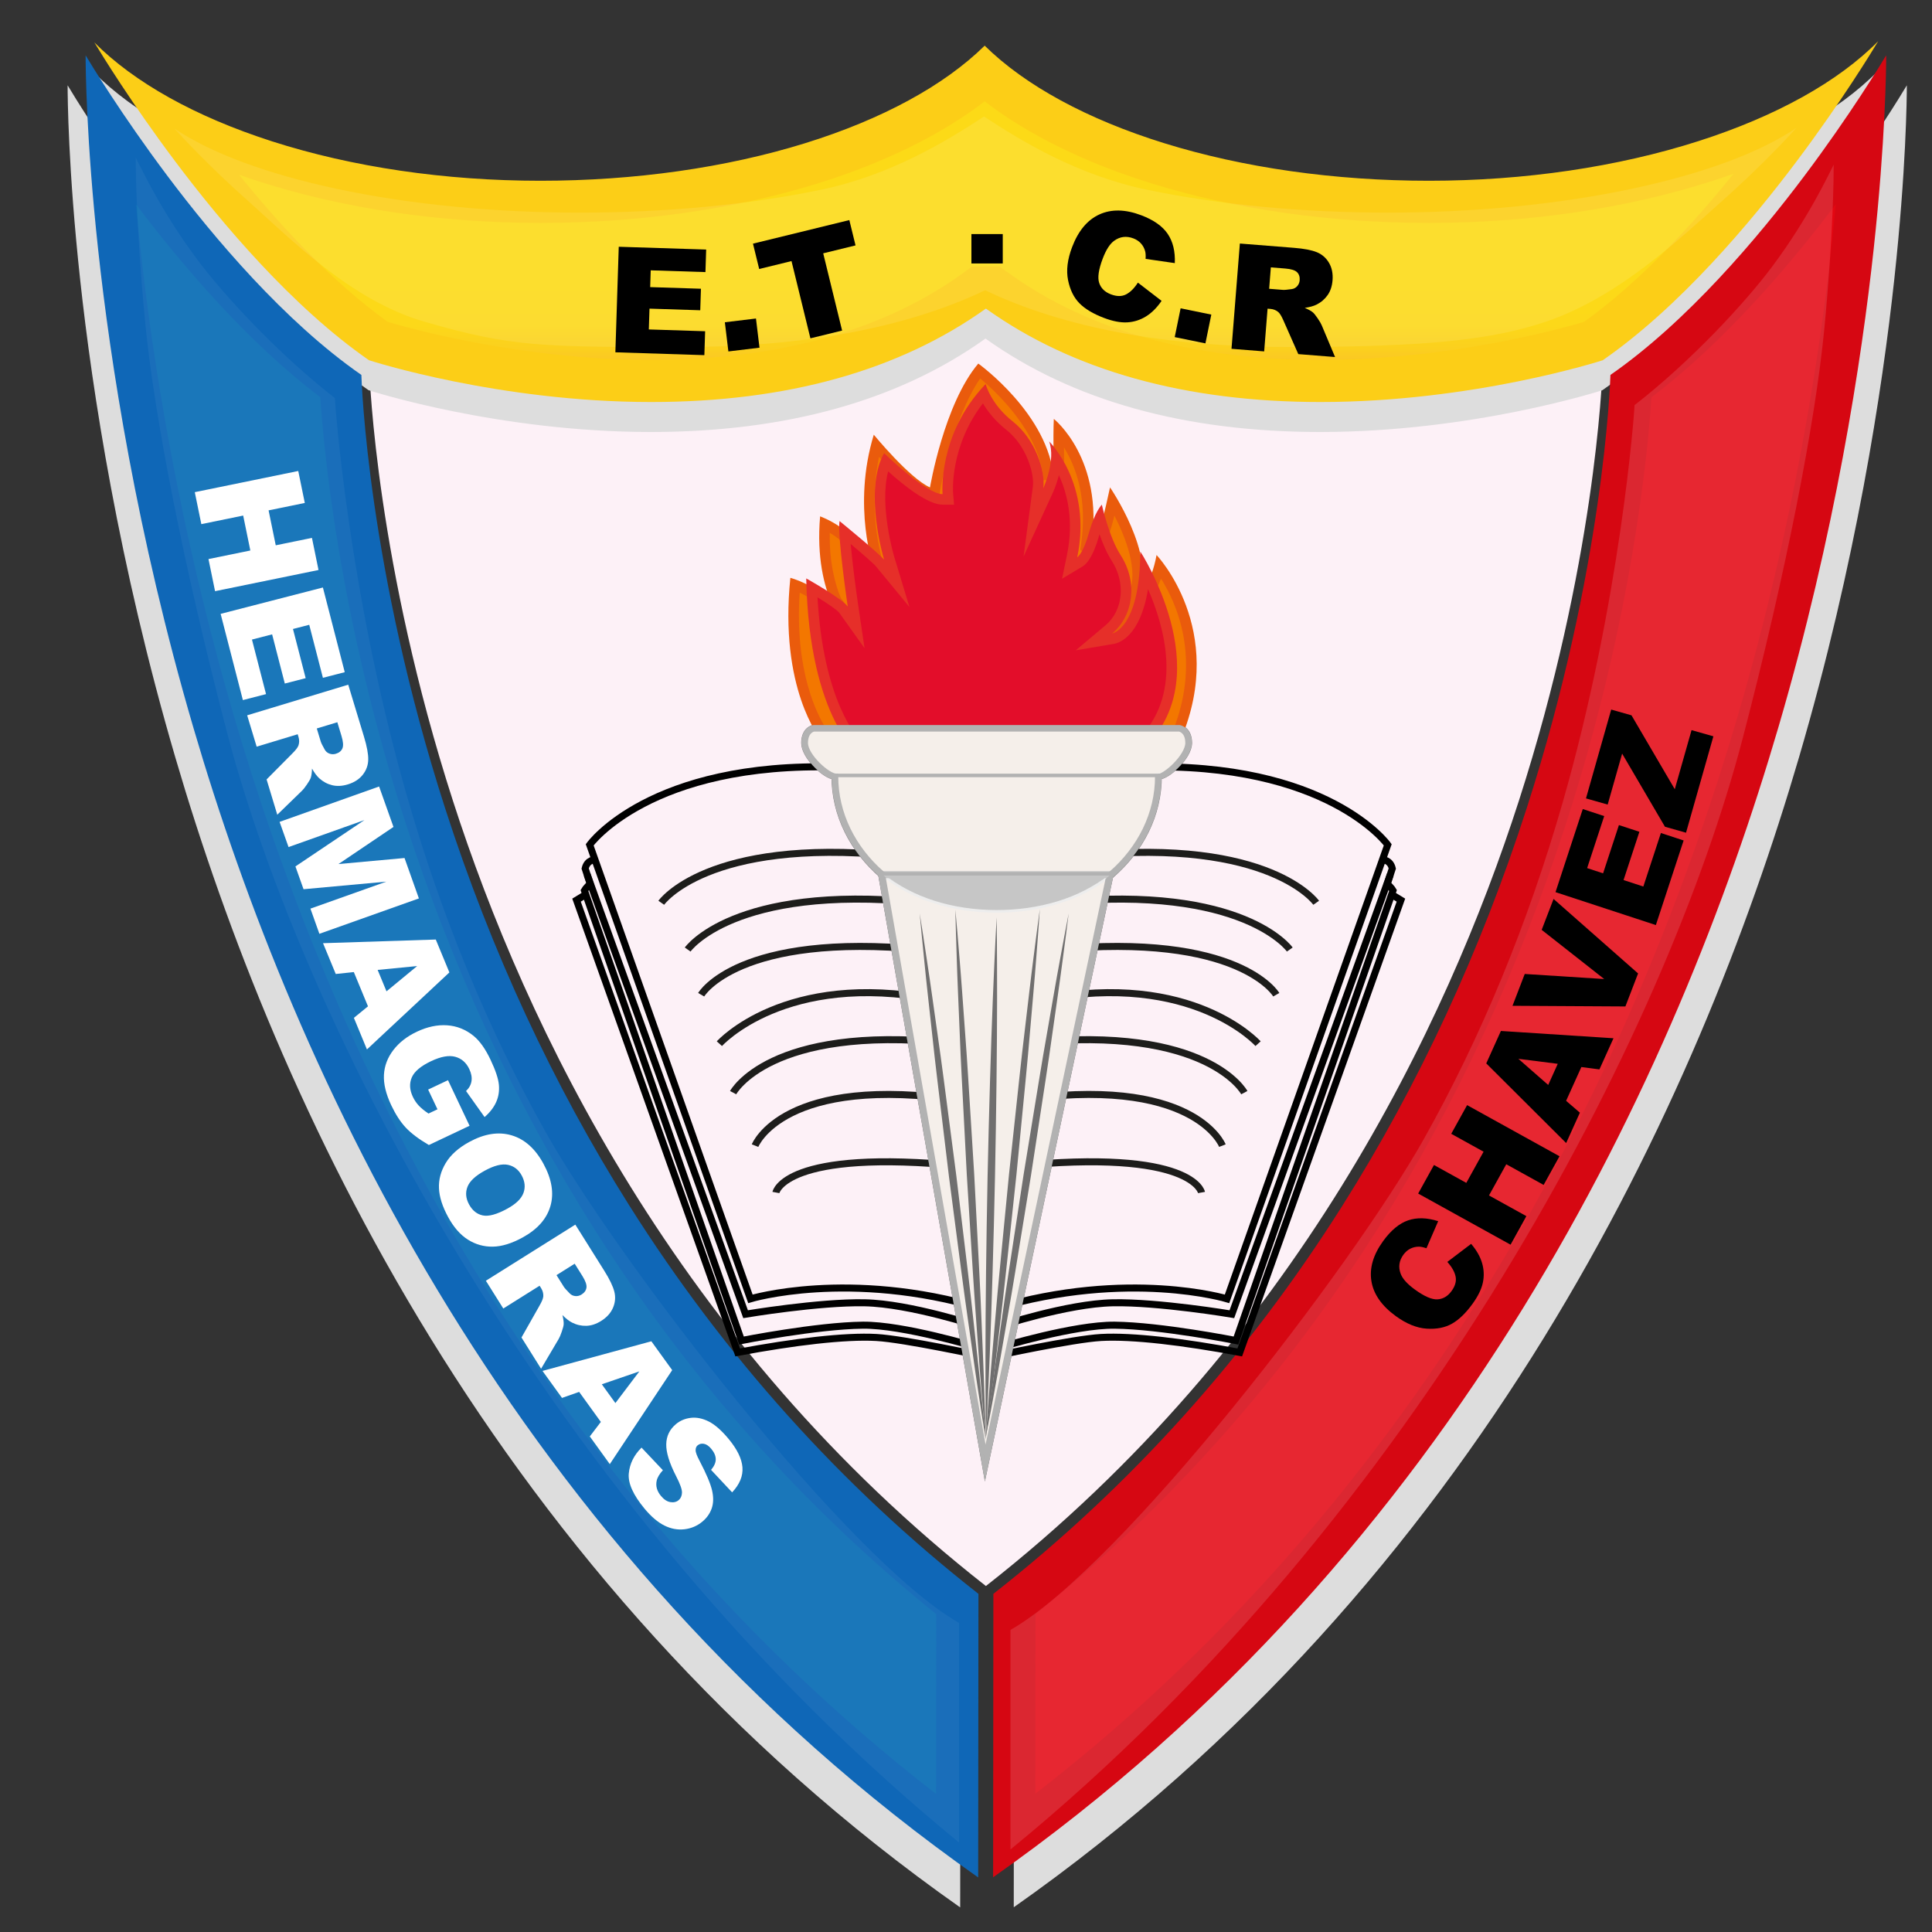<?xml version="1.0" encoding="utf-8"?>
<!-- Generator: Adobe Illustrator 16.0.0, SVG Export Plug-In . SVG Version: 6.00 Build 0)  -->
<!DOCTYPE svg PUBLIC "-//W3C//DTD SVG 1.1//EN" "http://www.w3.org/Graphics/SVG/1.1/DTD/svg11.dtd">
<svg version="1.1" xmlns="http://www.w3.org/2000/svg" xmlns:xlink="http://www.w3.org/1999/xlink" x="0px" y="0px" width="550px"
	 height="550px" viewBox="0 0 550 550" enable-background="new 0 0 550 550" xml:space="preserve">
<rect x="0" y="0" width="550" height="550" fill="#333333" stroke="none"/>
<g id="Capa_3">
	<g>
		<path fill="#DDDDDD" d="M173.989,351.659c-21.654-34.334-39.283-72.367-52.398-113.044
			C99.6,170.412,97.814,117.375,97.753,115.267C75.891,100.103,55.655,76.08,42.525,58.59
			C29.528,41.277,20.748,26.792,19.248,24.282c0.001,3.214,0.153,23.801,3.565,55.287c3.418,31.543,10.9,80.773,27.133,136.174
			C78.602,313.538,140.628,449.68,273.345,543l0.074-80.736C234.499,431.772,201.046,394.561,173.989,351.659z"/>
		<path fill="#FDF1F7" d="M280.667,90.153c-24.706,17.611-56.762,26.542-95.279,26.543c-42.044,0.001-77.506-10.983-80.257-11.857
			c0.11,3.445,2.144,55.933,23.824,123.172c20.594,63.867,63.633,154.479,151.712,223.498
			c88.082-69.021,131.122-159.636,151.715-223.505c21.68-67.238,23.712-119.72,23.822-123.164
			c-2.752,0.874-38.22,11.856-80.258,11.857C337.433,116.698,305.376,107.767,280.667,90.153z"/>
		<path fill="#DDDDDD" d="M104.933,111.089c0.649,0.211,36.982,11.895,80.331,11.893c38.502-0.001,70.534-8.934,95.207-26.548
			l0.032-0.023h0.08l0.033,0.023c24.676,17.617,56.707,26.549,95.206,26.548c43.346-0.001,79.682-11.683,80.331-11.893
			c21.849-15.144,42.081-39.164,55.208-56.649c12.81-17.063,21.519-31.377,23.195-34.175
			c-11.368,11.518-29.004,21.336-51.076,28.414c-23.085,7.401-49.643,11.314-76.804,11.314c-26.791,0-52.863-3.701-75.397-10.701
			c-21.883-6.798-39.545-16.396-51.086-27.758c-11.541,11.362-29.203,20.96-51.086,27.758c-22.535,7-48.606,10.701-75.398,10.701
			c-27.145,0-53.582-3.887-76.454-11.241c-21.704-6.979-39.133-16.696-50.511-28.128c2.111,3.503,10.645,17.386,22.981,33.819
			C62.853,71.927,83.085,95.945,104.933,111.089z"/>
		<path fill="#DDDDDD" d="M464.333,115.267c-0.062,2.108-1.847,55.145-23.837,123.349c-13.115,40.677-30.744,78.71-52.398,113.044
			c-27.058,42.901-60.51,80.112-99.429,110.604l-0.074,80.696c132.833-93.338,194.882-229.538,223.547-327.37
			c16.232-55.401,23.714-104.631,27.132-136.174c3.36-31.011,3.559-51.455,3.564-55.133c-1.499,2.507-10.278,16.995-23.277,34.309
			C506.431,76.08,486.195,100.103,464.333,115.267z"/>
	</g>
	<g>
		<path fill="#0F70B7" d="M272.479,522.758C147.647,430.697,88.52,300.027,60.828,205.521
			c-16.109-54.98-23.534-103.833-26.925-135.134c-1.426-13.152-2.277-24.332-2.785-33.123c3.349,4.905,7.298,10.486,11.732,16.393
			c12.906,17.191,32.592,40.609,54.162,56.269c0.666,12.468,4.419,61.292,23.991,121.995
			c13.269,41.153,31.112,79.644,53.034,114.403c26.891,42.638,60.019,79.735,98.502,110.311L272.479,522.758z"/>
		<path fill="#0F67B7" d="M38.708,58.13c12.699,16.823,31.583,39.175,52.485,54.951c1.063,16.228,5.591,63.273,24.101,120.681
			c13.423,41.631,31.48,80.579,53.669,115.763c26.721,42.368,59.529,79.347,97.575,109.991l-0.047,51.194
			C149.505,420.116,93.3,295.002,66.586,203.834C50.601,149.276,43.233,100.8,39.868,69.741
			C39.428,65.684,39.043,61.808,38.708,58.13 M24.372,15.747c0.001,3.214,0.153,23.801,3.565,55.287
			c3.418,31.543,10.9,80.773,27.133,136.174c28.655,97.795,90.682,233.937,223.398,327.257l0.074-80.736
			c-38.92-30.491-72.373-67.703-99.43-110.604c-21.654-34.334-39.283-72.367-52.398-113.044
			c-21.991-68.204-23.776-121.24-23.837-123.349C81.015,91.567,60.779,67.545,47.649,50.055
			C34.652,32.742,25.872,18.256,24.372,15.747L24.372,15.747z"/>
	</g>
	<g>
		<linearGradient id="SVGID_1_" gradientUnits="userSpaceOnUse" x1="280.772" y1="21.131" x2="280.772" y2="108.447">
			<stop  offset="0.667" style="stop-color:#FCDA17"/>
			<stop  offset="0.818" style="stop-color:#FCD819"/>
			<stop  offset="0.894" style="stop-color:#FBD01E"/>
			<stop  offset="0.954" style="stop-color:#FAC327"/>
			<stop  offset="1" style="stop-color:#F9B233"/>
		</linearGradient>
		<path fill="url(#SVGID_1_)" d="M375.946,108.447c-37.223,0.001-68.081-8.556-91.72-25.432l-1.564-1.117l-1.955-0.023h-1.947
			l-1.656,1.144c-23.63,16.871-54.489,25.427-91.716,25.428c-38.728,0.001-72.07-9.641-77.658-11.345
			C86.822,82.385,67.358,59.233,54.649,42.305c-1.809-2.409-3.533-4.76-5.165-7.029c7.834,4.023,16.569,7.602,26.06,10.653
			c23.458,7.542,50.531,11.529,78.29,11.529c27.386,0,54.074-3.794,77.178-10.971c20.31-6.31,37.217-15.02,49.306-25.355
			c12.088,10.335,28.996,19.046,49.306,25.355c23.104,7.177,49.791,10.971,77.178,10.971c27.773,0,54.965-4.011,78.636-11.601
			c9.723-3.118,18.648-6.771,26.622-10.873c-1.695,2.361-3.488,4.81-5.372,7.318c-12.709,16.929-32.173,40.081-53.081,54.798
			C448.005,98.806,414.611,108.446,375.946,108.447z"/>
		<path fill="#FCCE17" d="M280.317,28.849c12.325,9.479,28.525,17.464,47.526,23.368c23.672,7.354,50.976,11.241,78.957,11.241
			c28.388,0,56.213-4.11,80.468-11.887c2.117-0.679,4.201-1.384,6.246-2.113c-11.679,14.459-26.725,30.835-42.578,42.18
			c-7.406,2.19-38.861,10.808-74.997,10.809c-35.943,0-65.628-8.181-88.227-24.315l-0.063-0.044l-0.029-0.021l-3.109-2.192h-3.805
			h-0.08l-3.933,0.023l-3.111,2.261c-22.592,16.115-52.265,24.286-88.204,24.287c-36.149,0-67.592-8.622-74.981-10.808
			C94.643,80.364,79.683,64.118,68.035,49.726c1.861,0.66,3.751,1.298,5.672,1.916c24.045,7.73,51.752,11.816,80.126,11.816
			c27.981,0,55.285-3.887,78.958-11.241C251.791,46.313,267.992,38.328,280.317,28.849 M534.681,11.73
			c-11.368,11.518-29.004,21.336-51.076,28.414c-23.085,7.401-49.643,11.314-76.804,11.314c-26.791,0-52.863-3.701-75.397-10.701
			c-21.883-6.798-39.545-16.396-51.086-27.758c-11.541,11.362-29.203,20.96-51.086,27.758c-22.535,7-48.606,10.701-75.398,10.701
			c-27.145,0-53.582-3.887-76.454-11.241c-21.704-6.979-39.133-16.696-50.511-28.128c2.111,3.503,10.645,17.386,22.981,33.819
			c13.126,17.484,33.358,41.503,55.206,56.646c0.649,0.211,36.981,11.893,80.323,11.893c0.005,0,0.003,0,0.008,0
			c38.502-0.001,70.534-8.934,95.207-26.548l0.032-0.023h0.08l0.033,0.023c24.674,17.616,56.704,26.548,95.199,26.548
			c0.003,0,0.005,0,0.007,0c43.346-0.001,79.682-11.683,80.331-11.893c21.849-15.144,42.081-39.164,55.208-56.649
			C524.295,28.842,533.004,14.528,534.681,11.73L534.681,11.73z"/>
	</g>
	<g>
		<path fill="#E30712" d="M288.79,456.639c38.483-30.575,71.616-67.677,98.507-110.313c21.921-34.758,39.764-73.249,53.034-114.404
			c19.562-60.671,23.321-109.52,23.99-121.995c21.57-15.66,41.257-39.079,54.162-56.269c4.428-5.897,8.373-11.473,11.721-16.375
			c-0.51,8.772-1.358,19.904-2.771,32.952c-3.392,31.302-10.816,80.155-26.925,135.133
			c-27.704,94.553-86.854,225.271-211.778,317.339L288.79,456.639z"/>
		<path fill="#D60712" d="M522.613,58.146c-0.333,3.621-0.713,7.44-1.146,11.441c-3.365,31.06-10.732,79.537-26.717,134.092
			c-26.725,91.207-82.952,216.362-200.01,306.967l0.047-51.122c38.049-30.646,70.861-67.628,97.584-109.999
			c22.189-35.182,40.247-74.13,53.67-115.763c18.502-57.383,23.034-104.449,24.1-120.681
			C491.037,97.311,509.915,74.967,522.613,58.146 M536.962,15.747c-1.499,2.507-10.278,16.995-23.277,34.309
			c-13.13,17.49-33.365,41.512-55.228,56.676c-0.062,2.108-1.847,55.145-23.837,123.349c-13.115,40.677-30.744,78.71-52.398,113.044
			c-27.058,42.901-60.51,80.112-99.429,110.604l-0.074,80.696c132.833-93.338,194.882-229.538,223.547-327.37
			c16.232-55.401,23.714-104.631,27.132-136.174C536.758,39.869,536.956,19.425,536.962,15.747L536.962,15.747z"/>
	</g>
	<path opacity="0.1" fill="#FFFFFF" d="M120.764,91.563c24.903,7.225,33.627,7.226,73.044,7.225
		c35.01-0.001,64.136-5.427,86.571-16.127l0.029-0.015h0.072l0.03,0.015c22.438,10.702,51.563,16.127,86.57,16.127
		c39.414-0.001,57.919-2.122,73.044-7.225c20.744-6.999,38.264-23.79,50.2-34.413c11.647-10.365,19.566-19.061,21.092-20.76
		c-10.337,6.997-26.373,12.961-46.443,17.26c-20.991,4.497-45.14,6.873-69.837,6.873c-24.361,0-48.068-2.248-68.559-6.5
		c-19.897-4.13-35.957-13.96-46.451-20.863c-10.495,6.902-26.555,16.733-46.453,20.863c-20.49,4.252-44.197,6.5-68.559,6.5
		c-24.682,0-48.721-2.361-69.519-6.829c-19.735-4.239-35.583-10.142-45.929-17.087c1.92,2.129,9.679,10.562,20.896,20.544
		C82.501,67.774,99.738,85.463,120.764,91.563z"/>
	<path opacity="0.05" fill="#FFFFFF" d="M155.309,322.234c-16.327-29.089-29.619-61.313-39.507-95.777
		c-16.581-57.786-20.423-111.34-20.469-113.126C78.85,100.484,63.628,83.877,56.189,73.931
		C45.624,59.804,39.77,46.989,38.639,44.863c0.001,2.723,0.115,20.166,2.688,46.842C43.904,118.431,52.261,161.061,64.5,208
		c21.605,82.857,91.319,220.664,208.5,316.5V462C241.333,443.998,175.709,358.583,155.309,322.234z"/>
	<path opacity="0.13" fill="#FFFFFF" d="M405.352,324.234c16.326-29.089,29.618-61.313,39.506-95.777
		c16.581-57.786,20.424-111.34,20.469-113.126c16.484-12.848,31.706-29.454,39.145-39.401c10.565-14.126,16.42-26.941,17.551-29.067
		c-0.002,2.723-0.115,20.166-2.688,46.842c-2.577,26.726-10.934,69.356-23.173,116.295c-21.605,82.857-91.319,220.664-208.5,316.5
		V464C319.326,445.998,384.951,360.583,405.352,324.234z"/>
</g>
<g id="Capa_4">
	<g>
		<path fill="none" stroke="#1D1D1B" stroke-width="2" stroke-miterlimit="10" d="M188.25,257c0,0,13-18.5,65.5-13.5"/>
		<path fill="none" stroke="#1D1D1B" stroke-width="2" stroke-miterlimit="10" d="M195.765,270.311c0,0,13-18.5,65.5-13.5"/>
		<path fill="none" stroke="#1D1D1B" stroke-width="2" stroke-miterlimit="10" d="M199.607,283.178c0,0,10.393-17.867,62.893-12.867
			"/>
		<path fill="none" stroke="#1D1D1B" stroke-width="2" stroke-miterlimit="10" d="M204.794,297.115c0,0,18.637-20.813,61.071-12.615
			"/>
		<path fill="none" stroke="#1D1D1B" stroke-width="2" stroke-miterlimit="10" d="M208.706,311.054c0,0,10.294-19.304,61.071-14.233
			"/>
		<path fill="none" stroke="#1D1D1B" stroke-width="2" stroke-miterlimit="10" d="M214.945,326.136c0,0,8.006-20.579,59.055-12.829"
			/>
		<path fill="none" stroke="#1D1D1B" stroke-width="2" stroke-miterlimit="10" d="M220.885,339.482c0,0,2.338-12.611,53.115-7.541"
			/>
	</g>
	<g>
		<polygon fill="none" stroke="#636363" stroke-width="2" stroke-miterlimit="10" points="280.469,416.5 251,249 316,249 		"/>
		<path fill="none" stroke="#808080" stroke-width="2" stroke-miterlimit="10" d="M329.75,220.952c2.615,0,8.613-5.702,8.613-9.452
			s-2.582-4.167-2.582-4.167H231.667c0,0-2.583,0.417-2.583,4.167s5.999,9.452,8.614,9.452c0,21.953,20.607,39.75,46.026,39.75
			C309.143,260.702,329.75,242.905,329.75,220.952z"/>
	</g>
	<path fill="none" stroke="#000000" stroke-width="2" stroke-miterlimit="10" d="M166.772,254.636l-2.647,1.614L210,385.001
		c16-3,30.583-4.75,39.49-4.25c7.968,0.447,30.104,5.249,30.104,5.249l2.896-122.75l-44.114-44.875
		c-53.5-1.625-70.5,22.125-70.5,22.125l45.75,129.25c0,0,28-8.5,65.969,2.75"/>
	<path fill="none" stroke="#000000" stroke-width="2" stroke-miterlimit="10" d="M169.376,244.742c0,0-2.21-0.034-2.793,2.508
		l1.417,4.333c0,0-1.454,1.515-1.638,1.885l44.722,128.157c0,0,21.369-4.231,34.542-4.375c11.5-0.125,32.5,6.25,32.5,6.25"/>
	<path fill="none" stroke="#000000" stroke-width="2" stroke-miterlimit="10" d="M167.151,248.987l45.099,125.138
		c0,0,20.875-3.5,33.875-3.25s32.625,6.75,32.625,6.75"/>
	<g>
		<path fill="none" stroke="#1D1D1B" stroke-width="2" stroke-miterlimit="10" d="M374.688,257c0,0-13-18.5-65.5-13.5"/>
		<path fill="none" stroke="#1D1D1B" stroke-width="2" stroke-miterlimit="10" d="M367.173,270.311c0,0-13-18.5-65.5-13.5"/>
		<path fill="none" stroke="#1D1D1B" stroke-width="2" stroke-miterlimit="10" d="M363.33,283.178c0,0-10.393-17.867-62.893-12.867"
			/>
		<path fill="none" stroke="#1D1D1B" stroke-width="2" stroke-miterlimit="10" d="M358.144,297.115c0,0-18.638-20.813-61.071-12.615
			"/>
		<path fill="none" stroke="#1D1D1B" stroke-width="2" stroke-miterlimit="10" d="M354.232,311.054c0,0-10.295-19.304-61.071-14.233
			"/>
		<path fill="none" stroke="#1D1D1B" stroke-width="2" stroke-miterlimit="10" d="M347.993,326.136c0,0-8.006-20.579-59.056-12.829"
			/>
		<path fill="none" stroke="#1D1D1B" stroke-width="2" stroke-miterlimit="10" d="M342.053,339.482c0,0-2.339-12.611-53.115-7.541"
			/>
	</g>
	<path fill="none" stroke="#000000" stroke-width="2" stroke-miterlimit="10" d="M396.166,254.636l2.646,1.614l-45.875,128.751
		c-16-3-30.583-4.75-39.49-4.25c-7.968,0.447-30.104,5.249-30.104,5.249l-2.896-122.75l44.114-44.875
		c53.5-1.625,70.5,22.125,70.5,22.125l-45.75,129.25c0,0-28-8.5-65.969,2.75"/>
	<path fill="none" stroke="#000000" stroke-width="2" stroke-miterlimit="10" d="M393.562,244.742c0,0,2.21-0.034,2.793,2.508
		l-1.417,4.333c0,0,1.454,1.515,1.639,1.885l-44.722,128.157c0,0-21.369-4.231-34.542-4.375c-11.5-0.125-32.5,6.25-32.5,6.25"/>
	<path fill="none" stroke="#000000" stroke-width="2" stroke-miterlimit="10" d="M395.786,248.987l-45.099,125.138
		c0,0-20.875-3.5-33.875-3.25s-32.625,6.75-32.625,6.75"/>
	<g>
		<g>
			<path fill="#F37700" d="M234.259,208.75c-1.936-2.794-10.167-16.363-7.943-42.235c2.275,0.861,6.382,2.787,9.325,6.287
				l6.585,7.83l-4.06-9.391c-1.89-4.372-3.936-11.655-3.355-22.026c3.168,1.552,9.618,5.513,12.54,13.075l2.813-1.044
				c-0.058-0.163-5.471-15.78-0.729-34.374c3.278,3.771,10.172,11.276,14.718,13.253l1.758,0.765l0.319-1.891
				c0.038-0.226,3.792-21.998,12.521-33.417c4.194,3.333,18.733,15.925,19.753,31.019l2.997-0.13
				c-0.002-0.102-0.159-8.228-0.096-13.711c3.732,4.312,10.347,14.7,7.86,32.281l-0.117,0.828l1.061,0.882l0.612,0.019
				c1.137,0,2.662,0,5.857-14.094c3.366,5.754,9.675,18.303,6.192,26.487l-3.029,7.118l5.47-5.47
				c0.137-0.137,2.971-3.031,4.729-9.499c4.518,6.026,14.816,23.458,5.205,47.438H234.259z"/>
			<path fill="#EA5B0C" d="M279.033,107.744c5.104,4.269,17.073,15.631,17.974,28.958l5.992-0.261
				c-0.001-0.075-0.087-4.545-0.106-9.069c3.282,5.281,6.749,14.292,4.887,27.458l-0.234,1.656l1.286,1.07
				c0.553,0.459,1.259,0.713,1.989,0.713c2.146,0,3.773-0.889,6.429-11.498c3.397,6.602,6.787,15.819,4.24,21.804l-6.058,14.235
				l10.939-10.939c0.311-0.311,2.405-2.517,4.146-7.144c4.582,7.283,11.277,22.614,3.702,42.522h-99.156
				c-2.295-3.597-8.895-16.057-7.41-38.539c2.014,0.953,4.558,2.479,6.571,4.746c1.614,3.61,3.128,5.464,3.301,5.671l10.123,12.06
				l-4.979-14.938c-0.716-2.146-1.821-4.157-3.288-5.984c-1.63-3.905-3.316-10.053-3.161-18.593
				c3.155,1.901,7.512,5.415,9.731,11.158l5.624-2.09c-0.054-0.15-4.8-13.777-1.334-30.69c3.694,4.074,9.257,9.687,13.313,11.45
				l3.516,1.528l0.639-3.78C267.745,139.035,271.182,119.123,279.033,107.744 M278.5,103.5c-9.75,11.5-13.75,35.25-13.75,35.25
				c-5.75-2.5-16-15-16-15c-6.25,20.5,0,38,0,38c-4.25-11-15.284-14.75-15.284-14.75c-1.024,11.77,1.223,19.979,3.323,24.837
				c1.262,1.501,2.339,3.276,3.034,5.362c0,0-1.477-1.759-3.034-5.362C232.151,166.322,225,164.5,225,164.5
				c-3.25,31.5,8.5,45.75,8.5,45.75h102.75c13.072-31.18-7-52.25-7-52.25c-1.5,8.25-5,11.75-5,11.75c5-11.75-8.25-31-8.25-31
				c-3.287,15.56-4.846,16.519-5.18,16.519c-0.048,0-0.07-0.019-0.07-0.019c3.5-24.75-10.75-36-10.75-36c-0.25,4.5,0,17.25,0,17.25
				C298.75,118,278.5,103.5,278.5,103.5L278.5,103.5z"/>
		</g>
		<g>
			<path fill="#E30D2A" d="M245.833,214.145c-2.173-1.878-13.48-13.236-14.741-46.844c3.806,2.238,8.184,5.066,9.021,6.237
				l3.612,5.058l-0.907-6.148c-0.947-6.418-2.155-15.957-2.381-20.993c4.171,3.451,9.143,7.682,10.091,8.833l4.772,5.79l-2.18-7.18
				c-0.055-0.18-5.099-17.093-0.972-27.387c3.691,3.441,11.936,10.656,16.186,10.656h1.636l-0.142-1.63
				c-0.013-0.155-1.125-15.148,10.241-28.392c1.068,2.277,3.229,5.791,7.336,9.033c6.092,4.81,8.662,13.474,8.108,17.625
				l-1.322,9.927l4.173-9.104c0.112-0.245,1.973-4.362,2.335-8.817c3.139,5.016,7.192,14.506,4.5,27.555l-0.691,3.349l2.932-1.76
				c0.512-0.307,2.312-1.782,4.007-7.885c0.549-1.976,1.133-3.485,1.654-4.607c0.927,3.254,2.531,8.089,4.641,11.354
				c4.444,6.878,3.547,15.636-2.088,20.371l-4.221,3.547l5.436-0.919c0.854-0.145,7.782-1.862,9.058-19.448
				c5.013,9.75,14.417,33.028-0.252,48.495L245.833,214.145z"/>
			<path fill="#E62F29" d="M279.812,114.833c1.336,2.241,3.437,4.974,6.663,7.521c5.661,4.469,8.059,12.445,7.552,16.25
				l-2.645,19.854l8.346-18.208c0.193-0.423,1.056-2.372,1.722-4.964c2.375,5.158,4.323,12.872,2.279,22.774l-1.382,6.699
				l5.864-3.52c1.006-0.604,2.95-2.545,4.68-8.769c0.035-0.128,0.071-0.254,0.107-0.378c0.918,2.603,2.092,5.386,3.482,7.537
				c4.035,6.245,3.265,14.159-1.793,18.408l-8.442,7.094l10.872-1.839c1.42-0.24,7.489-2.062,9.7-15.583
				c4.709,10.792,9.743,28.943-1.823,41.678l-78.608,3.234c-2.627-2.509-12.03-13.447-13.665-42.591
				c3.006,1.854,5.598,3.635,6.171,4.38l7.224,10.114l-1.814-12.296c-0.774-5.248-1.676-12.304-2.125-17.371
				c3.547,2.981,6.568,5.625,7.193,6.384l9.529,11.561l-4.344-14.34c-0.049-0.163-4.3-14.435-1.716-24.273
				c4.596,4.133,11.342,9.478,15.494,9.478h3.272l-0.284-3.26C271.31,140.263,270.303,127.167,279.812,114.833 M280.594,109.333
				c-13.74,14.333-12.26,31.333-12.26,31.333c-4.667,0-16.648-11.667-16.648-11.667c-5.982,10.667,0,30.333,0,30.333
				c-1.648-2-12.685-11-12.685-11c-0.667,4,2.333,24.333,2.333,24.333c-1.667-2.333-11.818-8-11.818-8
				c0.848,40.667,15.818,51,15.818,51l81-3.333C347,191.375,324.625,157,324.625,157c-0.125,22-8.008,23.333-8.008,23.333
				c5.95-5,7.445-14.499,2.383-22.333c-3.262-5.047-5.333-14.333-5.333-14.333s-2,2-3.667,8s-3.333,7-3.333,7c4.333-21-8-33-8-33
				C300.667,131,297,139,297,139c0.666-5-2.333-14-8.666-19S280.594,109.333,280.594,109.333L280.594,109.333z"/>
		</g>
		<path fill="#C6C6C6" d="M283.724,260.271c12.112,0,23.129-4.103,31.303-10.771h-62.605
			C260.594,256.168,271.61,260.271,283.724,260.271z"/>
		<path fill="#F5EFEA" stroke="#EDEDED" stroke-width="0.75" stroke-miterlimit="10" d="M251.229,249l29.286,164.875L315.667,249.5
			c-8.281,6.601-19.821,9.946-31.943,9.946C271.311,259.446,259.572,255.884,251.229,249z"/>
		<path fill="#F5EFEA" stroke="#EDEDED" stroke-width="0.75" stroke-miterlimit="10" d="M329.318,220.952v-0.432h0.432
			c2.372,0,8.182-5.435,8.182-9.021c0-3.311-2.132-3.725-2.223-3.741l-104.042,0.006c-0.019,0.01-2.151,0.424-2.151,3.735
			c0,3.586,5.81,9.021,8.182,9.021h0.432v0.432c0,10.72,5.006,20.448,13.103,27.548h64.984
			C324.312,241.4,329.318,231.672,329.318,220.952z"/>
		<path fill="#878787" stroke="#C6C6C6" stroke-miterlimit="10" d="M315.667,249.5c0.402-0.328,0.16-0.659,0.549-1h-64.984
			c0.388,0.341-0.402,0.672,0,1H315.667z"/>
		<path fill="#575756" stroke="#B2B2B2" stroke-miterlimit="10" d="M280.515,413.875l-28.83-163.866
			c-0.405-0.334-0.804-0.675-1.195-1.021l29.933,170.138l35.986-169.646c-0.402,0.346-0.819,0.679-1.236,1.011L280.515,413.875z"/>
		<path fill="#575756" stroke="#B2B2B2" stroke-miterlimit="10" d="M335.781,206.902l-104.184,0.005
			c-0.029,0.005-2.946,0.522-2.946,4.593c0,3.702,5.478,9.345,8.616,9.848c0.121,10.742,5.148,20.481,13.223,27.64l-0.086-0.487
			h0.827c-8.096-7.1-13.103-16.828-13.103-27.548v-0.202l0,0c-2.373,0-8.614-5.664-8.614-9.25c0-3.311,2.132-3.725,2.151-3.735
			l104.042-0.006c0.091,0.016,2.223,0.43,2.223,3.741c0,3.586-6.241,9.452-8.613,9.452l0,0l0,0c0,10.72-5.007,20.448-13.103,27.548
			h0.401l-0.128,0.604l-0.08,0.375c8.399-7.2,13.647-17.146,13.771-28.132c3.138-0.503,8.615-6.146,8.615-9.848
			C338.795,207.43,335.88,206.912,335.781,206.902z"/>
	</g>
	<g>
		<path fill="#706F6F" d="M283.724,261.134c0,0,0.026,2.312,0.073,6.358c0.007,4.045,0.078,9.825,0.054,16.759
			c-0.007,6.934-0.062,15.022-0.165,23.688c-0.061,4.332-0.122,8.81-0.186,13.358c-0.082,4.549-0.165,9.17-0.248,13.791
			c-0.107,4.621-0.215,9.241-0.32,13.79c-0.125,4.548-0.248,9.023-0.366,13.355c-0.253,8.662-0.534,16.746-0.813,23.675
			c-0.262,6.929-0.573,12.701-0.748,16.742c-0.214,4.041-0.337,6.35-0.337,6.35s-0.027-2.312-0.074-6.358
			c-0.007-4.045-0.08-9.824-0.056-16.759c0.007-6.934,0.061-15.022,0.166-23.688c0.061-4.332,0.123-8.81,0.187-13.358
			c0.082-4.549,0.165-9.17,0.249-13.791c0.107-4.621,0.216-9.241,0.322-13.79c0.125-4.548,0.248-9.023,0.367-13.355
			c0.254-8.662,0.534-16.746,0.813-23.675c0.263-6.929,0.572-12.701,0.746-16.742C283.602,263.443,283.724,261.134,283.724,261.134z
			"/>
	</g>
	<g>
		<path fill="#706F6F" d="M271.968,258.937c0,0,0.209,2.352,0.575,6.469c0.321,4.119,0.864,9.998,1.365,17.062
			c0.256,3.532,0.534,7.358,0.828,11.404c0.291,4.047,0.62,8.313,0.876,12.731c0.55,8.834,1.137,18.257,1.724,27.681
			c0.492,9.429,0.984,18.856,1.445,27.696c0.471,8.839,0.742,17.098,1.06,24.172c0.311,7.075,0.438,12.978,0.589,17.106
			c0.104,4.132,0.165,6.492,0.165,6.492s-0.21-2.353-0.576-6.469c-0.321-4.119-0.867-9.998-1.366-17.062
			c-0.49-7.064-1.162-15.301-1.703-24.136c-0.55-8.834-1.136-18.257-1.722-27.681c-0.491-9.429-0.982-18.856-1.443-27.696
			c-0.25-4.418-0.409-8.694-0.581-12.748c-0.169-4.054-0.33-7.886-0.478-11.424c-0.309-7.075-0.439-12.978-0.59-17.106
			C272.028,261.297,271.968,258.937,271.968,258.937z"/>
	</g>
	<g>
		<path fill="#706F6F" d="M261.816,260.035c0,0,0.367,2.33,1.01,6.408c0.598,4.083,1.537,9.906,2.512,16.912
			c0.494,3.502,1.029,7.296,1.595,11.309c0.563,4.014,1.179,8.243,1.733,12.629c1.145,8.767,2.366,18.118,3.586,27.469
			c1.127,9.363,2.253,18.727,3.31,27.505c1.065,8.776,1.894,16.988,2.688,24.018c0.787,7.029,1.313,12.903,1.741,17.008
			c0.384,4.11,0.603,6.459,0.603,6.459s-0.367-2.33-1.011-6.407c-0.599-4.083-1.54-9.905-2.514-16.912
			c-0.966-7.007-2.192-15.169-3.327-23.938c-1.144-8.767-2.365-18.118-3.585-27.469c-1.126-9.363-2.252-18.727-3.308-27.505
			c-0.547-4.387-0.994-8.637-1.439-12.665c-0.443-4.028-0.861-7.837-1.248-11.353c-0.785-7.03-1.313-12.904-1.742-17.008
			C262.036,262.384,261.816,260.035,261.816,260.035z"/>
	</g>
	<g>
		<path fill="#706F6F" d="M296.024,258.808c0,0-0.167,2.366-0.459,6.507c-0.337,4.136-0.734,10.053-1.362,17.139
			c-0.308,3.543-0.641,7.381-0.993,11.441c-0.355,4.06-0.708,8.343-1.157,12.766c-0.859,8.849-1.776,18.287-2.692,27.727
			c-1.012,9.429-2.023,18.857-2.972,27.697c-0.939,8.841-1.982,17.075-2.792,24.142c-0.816,7.066-1.628,12.94-2.135,17.06
			c-0.553,4.114-0.868,6.465-0.868,6.465s0.167-2.366,0.458-6.507c0.337-4.136,0.731-10.054,1.361-17.139
			c0.637-7.084,1.281-15.359,2.15-24.207c0.86-8.849,1.777-18.287,2.694-27.726c1.013-9.43,2.024-18.858,2.974-27.698
			c0.455-4.422,0.977-8.688,1.45-12.735c0.477-4.048,0.927-7.874,1.342-11.406c0.818-7.065,1.627-12.941,2.134-17.06
			C295.709,261.159,296.024,258.808,296.024,258.808z"/>
	</g>
	<g>
		<path fill="#706F6F" d="M304.23,260.035c0,0-0.295,2.339-0.811,6.433c-0.56,4.087-1.275,9.938-2.285,16.936
			c-0.499,3.5-1.039,7.292-1.611,11.302c-0.573,4.01-1.157,8.242-1.844,12.606c-1.337,8.736-2.762,18.054-4.188,27.372
			c-1.52,9.303-3.039,18.605-4.464,27.327c-1.415,8.723-2.901,16.838-4.092,23.808c-1.197,6.968-2.325,12.754-3.054,16.813
			c-0.773,4.054-1.216,6.369-1.216,6.369s0.294-2.339,0.81-6.433c0.56-4.087,1.272-9.938,2.284-16.937
			c1.02-6.996,2.109-15.174,3.456-23.908c1.337-8.735,2.763-18.053,4.188-27.37c1.521-9.304,3.04-18.606,4.465-27.328
			c0.694-4.363,1.445-8.568,2.137-12.56c0.694-3.991,1.351-7.765,1.956-11.247c1.199-6.968,2.324-12.755,3.053-16.815
			C303.789,262.351,304.23,260.035,304.23,260.035z"/>
	</g>
	<line fill="#C6C6C6" stroke="#B2B2B2" stroke-miterlimit="10" x1="250.75" y1="248.75" x2="316.25" y2="248.75"/>
	<line fill="#C6C6C6" stroke="#B2B2B2" stroke-miterlimit="10" x1="235.632" y1="220.75" x2="331.814" y2="220.75"/>
</g>
<g id="Capa_5">
	<g>
		<path fill="#FFFFFF" d="M84.906,134.08l1.863,9.101l-10.307,2.11l2.036,9.945l10.307-2.11l1.871,9.142l-29.454,6.029l-1.872-9.142
			l11.914-2.439l-2.036-9.945l-11.914,2.439l-1.863-9.102L84.906,134.08z"/>
		<path fill="#FFFFFF" d="M91.922,167.247l6.219,24.107l-6.216,1.604l-3.893-15.092l-4.627,1.193l3.612,14l-5.938,1.531l-3.612-14
			l-5.739,1.48l4.006,15.529l-6.593,1.701l-6.332-24.544L91.922,167.247z"/>
		<path fill="#FFFFFF" d="M70.363,203.633l28.773-8.717l4.489,14.819c0.832,2.748,1.233,4.919,1.202,6.514
			c-0.031,1.595-0.55,3.03-1.556,4.307c-1.006,1.276-2.425,2.191-4.257,2.747c-1.597,0.483-3.077,0.56-4.441,0.23
			c-1.364-0.33-2.587-0.982-3.667-1.955c-0.688-0.621-1.383-1.546-2.084-2.778c-0.033,1.166-0.153,2.045-0.359,2.636
			c-0.137,0.398-0.498,1.025-1.082,1.88c-0.585,0.855-1.055,1.451-1.411,1.787l-7.033,6.831l-3.043-10.046l7.353-7.417
			c0.956-0.947,1.533-1.707,1.73-2.281c0.25-0.776,0.253-1.569,0.007-2.381l-0.238-0.785l-11.678,3.538L70.363,203.633z
			 M90.183,207.378l1.136,3.749c0.123,0.405,0.491,1.151,1.106,2.236c0.296,0.553,0.743,0.943,1.34,1.169
			c0.597,0.227,1.209,0.245,1.838,0.054c0.929-0.281,1.553-0.792,1.872-1.531s0.232-1.921-0.259-3.543l-1.184-3.906L90.183,207.378z
			"/>
		<path fill="#FFFFFF" d="M107.921,223.899l4.092,11.512l-15.657,10.567l18.803-1.72l4.09,11.505l-28.327,10.071l-2.549-7.169
			l21.603-7.681l-23.567,2.157l-2.307-6.489l19.643-13.194l-21.603,7.681l-2.549-7.169L107.921,223.899z"/>
		<path fill="#FFFFFF" d="M104.756,286.478l-4.029-9.747l-5.146,0.542l-3.624-8.767l32.101-1.041l3.871,9.365l-23.469,21.925
			l-3.716-8.991L104.756,286.478z M110.028,282.214l8.721-7.195l-11.243,1.094L110.028,282.214z"/>
		<path fill="#FFFFFF" d="M121.883,310.179l5.654-2.675l6.139,12.977l-11.586,5.481c-2.869-1.683-5.06-3.335-6.575-4.955
			c-1.515-1.619-2.893-3.739-4.132-6.359c-1.526-3.226-2.22-6.115-2.082-8.669c0.138-2.553,1.03-4.903,2.676-7.051
			c1.646-2.147,3.878-3.888,6.695-5.221c2.966-1.403,5.835-2.012,8.608-1.826s5.285,1.189,7.54,3.013
			c1.749,1.426,3.359,3.696,4.833,6.811c1.421,3.003,2.211,5.378,2.373,7.125c0.16,1.746-0.099,3.381-0.776,4.904
			c-0.679,1.523-1.778,2.947-3.299,4.271l-5.278-7.417c0.868-0.818,1.385-1.755,1.552-2.81c0.167-1.055-0.042-2.2-0.627-3.436
			c-0.871-1.842-2.205-3.007-4.001-3.495c-1.797-0.488-4.079-0.078-6.848,1.231c-2.941,1.392-4.781,2.938-5.518,4.641
			c-0.737,1.703-0.638,3.543,0.297,5.521c0.444,0.938,1.004,1.771,1.68,2.495c0.675,0.724,1.6,1.48,2.776,2.271l2.558-1.21
			L121.883,310.179z"/>
		<path fill="#FFFFFF" d="M133.593,325.086c4.309-2.35,8.318-2.979,12.028-1.889c3.709,1.091,6.733,3.779,9.071,8.063
			c2.396,4.394,3.063,8.421,2.001,12.084s-3.718,6.653-7.966,8.971c-3.085,1.683-5.897,2.543-8.438,2.582
			c-2.541,0.039-4.896-0.623-7.064-1.986c-2.169-1.363-4.052-3.51-5.649-6.438c-1.624-2.977-2.494-5.698-2.609-8.166
			c-0.116-2.468,0.522-4.867,1.913-7.199S130.509,326.769,133.593,325.086z M138.006,333.262c-2.664,1.453-4.309,2.992-4.933,4.618
			c-0.624,1.625-0.471,3.29,0.458,4.994c0.956,1.752,2.265,2.798,3.93,3.136c1.664,0.338,3.972-0.298,6.925-1.908
			c2.484-1.355,4.026-2.847,4.626-4.475c0.599-1.627,0.431-3.299-0.505-5.016c-0.897-1.645-2.2-2.646-3.907-3.008
			S140.694,331.795,138.006,333.262z"/>
		<path fill="#FFFFFF" d="M138.317,364.603l25.465-15.98l8.23,13.115c1.526,2.432,2.484,4.421,2.874,5.969
			c0.39,1.547,0.267,3.068-0.368,4.564c-0.635,1.496-1.763,2.753-3.384,3.77c-1.413,0.887-2.821,1.351-4.224,1.392
			c-1.403,0.04-2.754-0.267-4.052-0.922c-0.827-0.417-1.741-1.128-2.742-2.131c0.275,1.134,0.39,2.013,0.347,2.638
			c-0.027,0.42-0.21,1.119-0.549,2.099c-0.339,0.979-0.636,1.677-0.891,2.095l-4.988,8.441l-5.58-8.892l5.143-9.09
			c0.673-1.165,1.029-2.05,1.069-2.656c0.038-0.814-0.169-1.58-0.619-2.299l-0.436-0.694l-10.336,6.485L138.317,364.603z
			 M158.424,363.001l2.082,3.317c0.225,0.359,0.777,0.981,1.655,1.867c0.432,0.455,0.965,0.714,1.601,0.775
			c0.635,0.061,1.231-0.083,1.787-0.432c0.822-0.516,1.29-1.173,1.403-1.97c0.113-0.798-0.281-1.914-1.182-3.351l-2.169-3.456
			L158.424,363.001z"/>
		<path fill="#FFFFFF" d="M171.046,404.794l-6.174-8.551l-4.881,1.718l-5.553-7.69l30.989-8.439l5.932,8.215l-17.76,26.76
			l-5.695-7.887L171.046,404.794z M175.189,399.426l6.819-9.018l-10.684,3.665L175.189,399.426z"/>
		<path fill="#FFFFFF" d="M182.633,412.105l6.082,6.438c-0.981,1.065-1.572,2.065-1.774,2.998c-0.323,1.514,0.085,2.954,1.222,4.319
			c0.849,1.02,1.742,1.605,2.679,1.759c0.937,0.154,1.721-0.031,2.352-0.557c0.599-0.499,0.916-1.208,0.951-2.127
			c0.035-0.919-0.533-2.509-1.705-4.771c-1.903-3.717-2.827-6.729-2.772-9.033c0.046-2.316,0.973-4.227,2.78-5.731
			c1.187-0.988,2.595-1.578,4.224-1.77c1.629-0.19,3.32,0.153,5.075,1.031c1.754,0.879,3.633,2.521,5.637,4.927
			c2.458,2.952,3.784,5.66,3.977,8.124c0.192,2.464-0.787,4.841-2.937,7.13l-5.998-6.401c0.892-1.045,1.335-2.051,1.331-3.017
			c-0.004-0.967-0.426-1.954-1.266-2.962c-0.691-0.83-1.388-1.31-2.09-1.437c-0.702-0.127-1.305,0.02-1.809,0.439
			c-0.368,0.307-0.555,0.755-0.56,1.347c-0.025,0.59,0.356,1.625,1.144,3.104c1.926,3.68,3.106,6.481,3.543,8.405
			c0.436,1.923,0.4,3.616-0.107,5.079c-0.507,1.463-1.392,2.72-2.652,3.77c-1.481,1.233-3.188,1.961-5.121,2.183
			s-3.834-0.134-5.705-1.066c-1.871-0.934-3.738-2.519-5.602-4.757c-3.272-3.929-4.782-7.28-4.528-10.053
			C179.257,416.705,180.467,414.247,182.633,412.105z"/>
	</g>
	<g>
		<path d="M412.025,359.24l6.775-5.141c1.526,1.784,2.563,3.602,3.111,5.453c0.547,1.852,0.625,3.711,0.23,5.579
			c-0.394,1.868-1.383,3.892-2.965,6.071c-1.92,2.645-3.873,4.525-5.859,5.643c-1.984,1.117-4.387,1.582-7.205,1.395
			c-2.818-0.189-5.737-1.379-8.755-3.571c-4.023-2.923-6.339-6.239-6.945-9.949s0.513-7.523,3.356-11.439
			c2.226-3.063,4.596-5.022,7.107-5.876s5.361-0.773,8.546,0.238l-3.343,7.709c-0.91-0.305-1.629-0.455-2.157-0.45
			c-0.88,0.003-1.696,0.196-2.448,0.579c-0.752,0.384-1.4,0.951-1.947,1.703c-1.237,1.703-1.5,3.507-0.789,5.408
			c0.518,1.425,1.865,2.928,4.042,4.508c2.696,1.959,4.841,2.892,6.436,2.799c1.595-0.092,2.93-0.879,4.007-2.361
			c1.045-1.438,1.43-2.818,1.157-4.141C414.106,362.074,413.321,360.689,412.025,359.24z"/>
		<path d="M403.723,339.779l4.498-8.129l9.205,5.094l4.915-8.882l-9.206-5.093l4.519-8.165l26.306,14.556l-4.518,8.164
			l-10.641-5.888l-4.916,8.882l10.642,5.889l-4.498,8.129L403.723,339.779z"/>
		<path d="M450.18,303.765l-4.341,9.613l3.92,3.378l-3.903,8.645l-22.75-22.672l4.17-9.235l32.051,2.077l-4.004,8.866
			L450.18,303.765z M443.461,302.846l-11.215-1.424l8.498,7.441L443.461,302.846z"/>
		<path d="M430.579,286.331l3.483-9.064l22.623,1.443l-17.8-13.996l3.382-8.802l24.061,21.205l-3.611,9.398L430.579,286.331z"/>
		<path d="M442.822,253.975l7.762-23.655l6.1,2.001l-4.859,14.809l4.54,1.49l4.507-13.738l5.826,1.912l-4.506,13.738l5.631,1.847
			l4.999-15.238l6.47,2.122l-7.902,24.086L442.822,253.975z"/>
		<path d="M451.498,227.289l7.177-25.292l5.781,1.641l12.319,21.038l4.775-16.826l6.215,1.763l-7.787,27.442l-5.998-1.701
			l-12.191-20.818l-4.116,14.507L451.498,227.289z"/>
	</g>
	<g>
		<path d="M176.146,70.245l24.884,0.797l-0.205,6.416l-15.579-0.499l-0.153,4.775l14.451,0.463l-0.196,6.129l-14.451-0.463
			l-0.19,5.923l16.029,0.513l-0.218,6.806l-25.334-0.812L176.146,70.245z"/>
		<path d="M206.352,91.743l8.856-1.07l1.003,8.306l-8.856,1.07L206.352,91.743z"/>
		<path d="M214.357,69.364l27.43-6.712l1.765,7.211l-9.203,2.252l5.381,21.992l-9.024,2.208l-5.381-21.991l-9.203,2.252
			L214.357,69.364z"/>
	</g>
	<g>
		<path d="M323.938,80.459l6.74,5.188c-1.322,1.94-2.803,3.419-4.445,4.434s-3.417,1.577-5.323,1.688
			c-1.906,0.111-4.118-0.312-6.637-1.266c-3.056-1.159-5.383-2.549-6.983-4.172c-1.6-1.623-2.68-3.818-3.237-6.586
			c-0.559-2.769-0.177-5.897,1.146-9.385c1.763-4.65,4.356-7.755,7.776-9.314c3.421-1.56,7.394-1.481,11.919,0.234
			c3.541,1.343,6.054,3.115,7.537,5.315c1.482,2.2,2.153,4.969,2.014,8.309l-8.317-1.203c0.057-0.958,0.013-1.691-0.131-2.199
			c-0.234-0.849-0.635-1.586-1.202-2.211c-0.567-0.624-1.285-1.102-2.154-1.431c-1.969-0.747-3.778-0.527-5.427,0.658
			c-1.238,0.874-2.334,2.57-3.287,5.085c-1.182,3.115-1.519,5.431-1.011,6.944c0.508,1.514,1.618,2.596,3.331,3.246
			c1.662,0.63,3.094,0.64,4.299,0.029C321.749,83.212,322.879,82.091,323.938,80.459z"/>
		<path d="M336.096,87.771l8.74,1.787l-1.678,8.198l-8.739-1.788L336.096,87.771z"/>
		<path d="M350.584,99.298l2.379-29.971l15.436,1.226c2.862,0.228,5.03,0.647,6.504,1.257c1.474,0.611,2.621,1.617,3.442,3.02
			s1.156,3.058,1.005,4.966c-0.132,1.662-0.601,3.069-1.405,4.219c-0.805,1.149-1.857,2.05-3.158,2.701
			c-0.828,0.415-1.944,0.723-3.347,0.927c1.074,0.457,1.849,0.888,2.323,1.296c0.321,0.273,0.772,0.837,1.356,1.693
			c0.583,0.856,0.966,1.512,1.148,1.965l3.796,9.041l-10.464-0.831l-4.224-9.552c-0.532-1.235-1.03-2.049-1.492-2.443
			c-0.632-0.517-1.37-0.808-2.215-0.875l-0.817-0.065l-0.966,12.164L350.584,99.298z M361.301,82.21l3.905,0.31
			c0.422,0.034,1.251-0.037,2.485-0.214c0.623-0.074,1.148-0.348,1.577-0.821s0.669-1.037,0.722-1.691
			c0.076-0.968-0.172-1.734-0.744-2.302c-0.572-0.566-1.703-0.917-3.394-1.051l-4.067-0.322L361.301,82.21z"/>
	</g>
	<g>
		<path d="M276.543,66.633h8.921V75h-8.921V66.633z"/>
	</g>
</g>
</svg>
